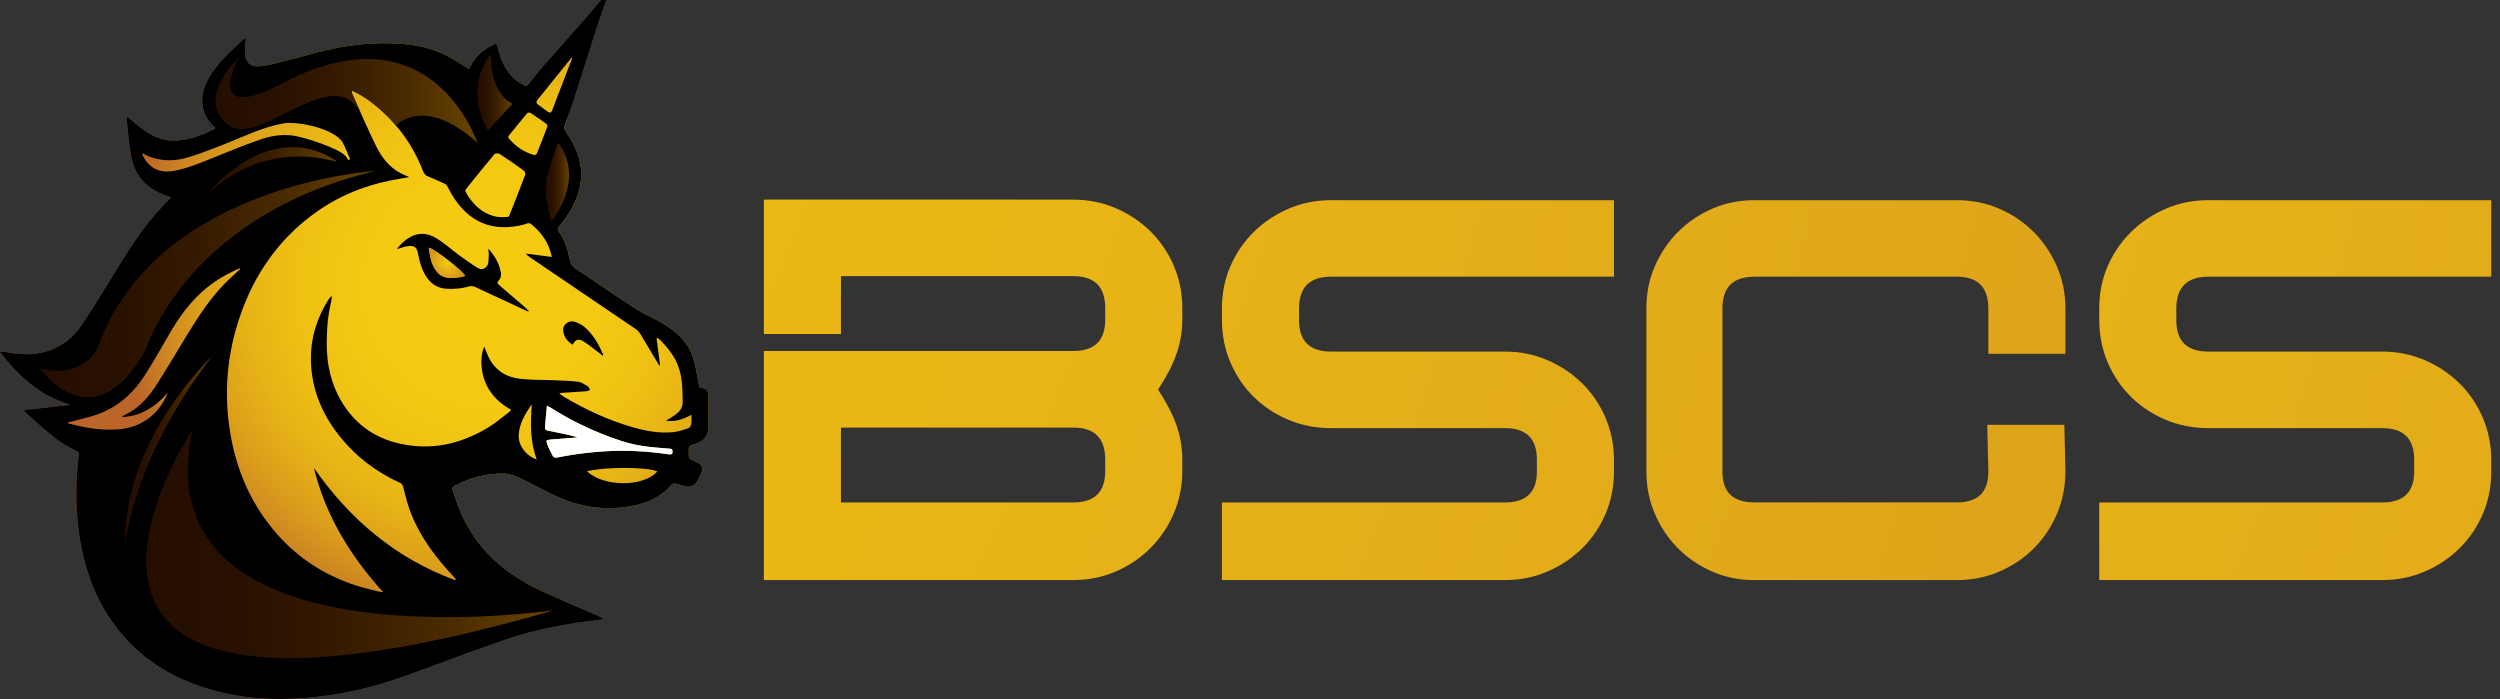 <svg width="143" height="40" viewBox="0 0 143 40" fill="none" xmlns="http://www.w3.org/2000/svg">
<rect x="0" y="0" width="143" height="40" fill="#333333" stroke="none"/>
<path d="M33.806 1.632C33.138 3.37 32.954 5.457 32.292 7.197C32.263 7.271 32.281 7.387 32.321 7.459C32.48 7.743 32.677 8.006 32.823 8.295C33.293 9.222 33.38 10.182 33.035 11.174C32.804 11.836 32.432 12.414 31.982 12.944C31.891 13.052 31.881 13.134 31.964 13.252C32.271 13.69 32.461 14.178 32.557 14.705C32.607 14.983 32.688 15.218 32.962 15.393C33.759 15.9 34.53 16.446 35.316 16.971C35.748 17.26 36.182 17.55 36.63 17.813C37.028 18.048 37.454 18.234 37.855 18.464C38.653 18.925 39.327 19.522 39.629 20.418C39.798 20.919 39.865 21.455 39.974 21.976C39.993 22.064 39.974 22.154 40.104 22.18C40.442 22.248 40.511 22.332 40.514 22.68C40.518 23.266 40.519 23.853 40.513 24.44C40.509 24.909 40.319 25.175 39.878 25.348C39.781 25.386 39.684 25.424 39.584 25.453C39.443 25.494 39.386 25.579 39.394 25.727C39.421 26.31 39.298 26.162 39.839 26.434C39.868 26.448 39.898 26.461 39.927 26.476C40.171 26.61 40.233 26.796 40.116 27.048C40.045 27.201 39.971 27.354 39.894 27.505C39.76 27.771 39.478 27.897 39.19 27.817C39.008 27.767 38.83 27.698 38.645 27.662C38.572 27.648 38.453 27.671 38.41 27.722C37.813 28.436 37.014 28.783 36.131 28.945C34.632 29.22 33.184 29.022 31.803 28.376C31.166 28.079 30.545 27.747 29.914 27.435C29.55 27.256 29.175 27.091 28.764 27.088C27.787 27.08 26.871 27.333 26.008 27.788C25.892 27.85 25.846 27.923 25.894 28.055C26.004 28.361 26.098 28.673 26.216 28.975C26.601 29.963 27.142 30.855 27.868 31.632C28.741 32.565 29.791 33.251 30.937 33.787C32.052 34.308 33.19 34.779 34.317 35.273C34.374 35.298 34.423 35.341 34.515 35.401C34.418 35.425 34.377 35.44 34.334 35.446C33.714 35.532 33.092 35.598 32.476 35.706C31.264 35.919 30.062 36.194 28.899 36.596C27.305 37.145 25.721 37.721 24.144 38.315C22.881 38.791 21.604 39.217 20.286 39.505C19.319 39.717 18.341 39.86 17.35 39.933C15.055 40.101 12.821 39.858 10.683 38.965C9.03 38.275 7.647 37.224 6.575 35.785C5.288 34.058 4.679 32.078 4.453 29.964C4.312 28.649 4.341 27.334 4.506 26.022C4.52 25.906 4.483 25.849 4.376 25.798C4.141 25.686 3.907 25.568 3.687 25.429C2.867 24.911 2.177 24.234 1.459 23.59C1.434 23.567 1.422 23.529 1.382 23.458C2.29 23.354 3.169 23.254 4.049 23.153C2.304 22.663 1.064 21.526 0 20.136C0.07 20.11 0.132 20.102 0.191 20.111C0.423 20.146 0.653 20.195 0.886 20.223C1.534 20.303 2.173 20.265 2.796 20.057C3.575 19.797 4.189 19.304 4.637 18.636C5.3 17.646 5.929 16.634 6.546 15.614C7.354 14.279 8.191 12.969 9.264 11.825C9.427 11.652 9.596 11.484 9.772 11.304C9.727 11.279 9.707 11.264 9.684 11.255C9.636 11.236 9.586 11.218 9.537 11.202C8.404 10.829 7.69 10.075 7.491 8.889C7.378 8.209 7.319 7.52 7.239 6.835C7.235 6.796 7.255 6.755 7.271 6.683C7.351 6.743 7.409 6.782 7.462 6.826C7.654 6.982 7.842 7.144 8.037 7.296C8.649 7.775 9.322 8.1 10.122 8.042C10.881 7.987 11.577 7.714 12.254 7.383C12.272 7.374 12.281 7.344 12.313 7.296C12.273 7.268 12.231 7.247 12.198 7.216C11.778 6.819 11.57 6.33 11.562 5.754C11.555 5.276 11.716 4.845 11.951 4.44C12.456 3.568 13.199 2.909 13.931 2.241C13.956 2.217 13.996 2.21 14.067 2.18C14.059 2.27 14.052 2.33 14.048 2.39C14.036 2.611 14.002 2.833 14.017 3.052C14.054 3.591 14.338 3.84 14.862 3.788C15.159 3.759 15.456 3.704 15.745 3.631C16.723 3.384 17.693 3.107 18.673 2.872C20.031 2.545 21.412 2.417 22.806 2.5C23.783 2.558 24.733 2.759 25.609 3.21C26.022 3.423 26.407 3.693 26.822 3.948C26.841 3.911 26.872 3.856 26.9 3.801C27.182 3.245 27.615 2.844 28.169 2.573C28.39 2.465 28.424 2.494 28.48 2.739C28.68 3.6 29.055 4.342 29.855 4.806C30.105 4.952 30.097 4.963 30.276 4.742C31.208 3.585 32.538 2.609 33.473 1.454" fill="url(#paint0_radial_8807_10429)"/>
<path d="M34.673 0.001C34.005 1.739 32.955 5.457 32.292 7.197C32.263 7.271 32.281 7.388 32.321 7.459C32.48 7.743 32.677 8.006 32.823 8.295C33.293 9.222 33.38 10.183 33.035 11.174C32.804 11.836 32.432 12.414 31.982 12.944C31.891 13.052 31.881 13.134 31.964 13.252C32.271 13.69 32.461 14.179 32.557 14.705C32.607 14.983 32.688 15.218 32.962 15.393C33.759 15.9 34.53 16.447 35.316 16.971C35.749 17.261 36.182 17.55 36.63 17.814C37.028 18.048 37.454 18.234 37.855 18.464C38.653 18.925 39.327 19.522 39.629 20.418C39.798 20.919 39.865 21.455 39.975 21.976C39.993 22.064 39.974 22.154 40.105 22.18C40.442 22.248 40.511 22.332 40.514 22.68C40.518 23.267 40.519 23.853 40.513 24.44C40.509 24.91 40.319 25.175 39.878 25.349C39.781 25.387 39.684 25.424 39.584 25.453C39.443 25.494 39.386 25.579 39.394 25.727C39.421 26.31 39.298 26.162 39.839 26.434C39.868 26.449 39.899 26.461 39.928 26.476C40.172 26.61 40.234 26.796 40.117 27.048C40.046 27.202 39.972 27.354 39.895 27.505C39.76 27.771 39.479 27.897 39.19 27.817C39.008 27.767 38.83 27.698 38.646 27.662C38.573 27.648 38.454 27.671 38.411 27.722C37.814 28.436 37.015 28.783 36.132 28.945C34.633 29.22 33.184 29.022 31.803 28.377C31.166 28.079 30.546 27.747 29.915 27.435C29.551 27.256 29.175 27.091 28.764 27.088C27.787 27.08 26.871 27.333 26.009 27.788C25.893 27.85 25.847 27.923 25.894 28.055C26.005 28.361 26.099 28.673 26.217 28.976C26.602 29.963 27.142 30.855 27.868 31.632C28.741 32.565 29.792 33.251 30.938 33.787C32.053 34.308 33.191 34.779 34.318 35.273C34.374 35.298 34.424 35.342 34.516 35.401C34.419 35.425 34.377 35.441 34.334 35.447C33.715 35.532 33.092 35.598 32.477 35.706C31.265 35.919 30.063 36.194 28.9 36.596C27.306 37.145 25.722 37.721 24.145 38.315C22.881 38.791 21.605 39.217 20.287 39.505C19.32 39.717 18.341 39.86 17.351 39.933C15.056 40.102 12.822 39.859 10.684 38.965C9.031 38.275 7.648 37.224 6.576 35.785C5.289 34.058 4.68 32.078 4.454 29.964C4.313 28.649 4.342 27.334 4.506 26.022C4.521 25.906 4.483 25.85 4.377 25.798C4.142 25.686 3.908 25.568 3.688 25.429C2.868 24.911 2.177 24.234 1.46 23.59C1.435 23.567 1.423 23.529 1.382 23.458C2.291 23.354 3.17 23.254 4.049 23.153C2.304 22.663 1.065 21.526 0.001 20.136C0.071 20.11 0.133 20.103 0.192 20.112C0.424 20.147 0.654 20.195 0.887 20.223C1.534 20.303 2.174 20.265 2.798 20.057C3.576 19.797 4.191 19.304 4.638 18.635C5.301 17.646 5.931 16.633 6.548 15.614C7.355 14.279 8.192 12.968 9.265 11.824C9.428 11.651 9.597 11.484 9.773 11.304C9.729 11.278 9.708 11.263 9.685 11.254C9.637 11.235 9.587 11.217 9.538 11.201C8.406 10.829 7.691 10.075 7.493 8.889C7.379 8.209 7.321 7.52 7.24 6.835C7.236 6.796 7.256 6.755 7.272 6.683C7.353 6.743 7.41 6.781 7.463 6.825C7.655 6.982 7.843 7.144 8.038 7.296C8.65 7.774 9.323 8.099 10.123 8.042C10.882 7.987 11.579 7.714 12.255 7.383C12.274 7.374 12.283 7.344 12.315 7.295C12.274 7.267 12.232 7.246 12.2 7.216C11.779 6.819 11.572 6.33 11.563 5.754C11.556 5.275 11.718 4.845 11.953 4.44C12.457 3.568 13.2 2.909 13.932 2.24C13.957 2.217 13.998 2.21 14.068 2.179C14.06 2.27 14.053 2.329 14.05 2.389C14.037 2.61 14.004 2.832 14.018 3.051C14.055 3.59 14.339 3.84 14.864 3.788C15.161 3.758 15.458 3.704 15.747 3.63C16.724 3.383 17.694 3.107 18.674 2.871C20.032 2.544 21.413 2.416 22.808 2.499C23.785 2.557 24.734 2.758 25.61 3.21C26.024 3.423 26.408 3.693 26.823 3.947C26.842 3.91 26.873 3.856 26.902 3.8C27.183 3.245 27.616 2.843 28.17 2.573C28.392 2.465 28.425 2.494 28.482 2.738C28.681 3.599 29.057 4.341 29.857 4.806C30.107 4.951 30.099 4.963 30.277 4.742C31.209 3.584 33.457 1.155 34.392 0M30.496 12.918C30.437 12.867 30.381 12.803 30.311 12.776C30.257 12.755 30.183 12.775 30.119 12.788C30.07 12.798 30.027 12.832 29.979 12.844C28.224 13.286 26.823 12.772 25.83 11.106C25.734 10.946 25.66 10.772 25.563 10.612C25.533 10.561 25.468 10.524 25.411 10.498C25.109 10.361 24.808 10.219 24.5 10.099C24.34 10.036 24.253 9.936 24.194 9.779C23.621 8.286 22.703 7.042 21.47 6.028C21.063 5.693 20.627 5.399 20.12 5.175C20.12 5.234 20.107 5.28 20.122 5.313C20.58 6.327 21.02 7.35 21.509 8.349C21.82 8.986 22.249 9.548 22.896 9.898C23.053 9.982 23.222 10.044 23.413 10.129C23.038 10.196 22.694 10.252 22.352 10.319C20.699 10.647 19.186 11.302 17.837 12.315C15.875 13.787 14.55 15.721 13.749 18.027C13.071 19.978 12.834 21.983 13.068 24.035C13.344 26.448 14.184 28.633 15.79 30.485C17.105 32.001 18.745 33.02 20.67 33.583C21.019 33.685 21.375 33.763 21.729 33.851C21.77 33.861 21.815 33.861 21.918 33.872C20.028 31.785 18.621 29.484 17.954 26.764C20.014 29.713 22.638 31.939 26.033 33.185C26.048 33.168 26.064 33.152 26.079 33.136C25.898 32.935 25.716 32.737 25.537 32.534C24.59 31.459 23.797 30.289 23.348 28.914C23.232 28.556 23.16 28.183 23.055 27.822C23.034 27.746 22.968 27.656 22.899 27.625C21.551 27.016 20.397 26.153 19.467 25.001C18.532 23.845 17.931 22.545 17.805 21.047C17.684 19.624 18.04 18.323 18.797 17.123C18.841 17.053 18.897 16.99 18.992 16.936C18.967 17.082 18.949 17.229 18.916 17.373C18.742 18.126 18.688 18.89 18.689 19.661C18.69 20.802 18.917 21.89 19.487 22.886C20.228 24.177 21.33 25.012 22.782 25.356C24.634 25.795 26.352 25.414 27.95 24.436C28.37 24.178 28.746 23.85 29.142 23.553C29.171 23.531 29.191 23.495 29.236 23.439C28.248 22.89 27.644 22.083 27.545 20.947C27.513 20.579 27.541 20.212 27.695 19.826C27.787 20.046 27.857 20.229 27.94 20.406C28.292 21.157 28.914 21.561 29.708 21.662C30.319 21.739 30.942 21.719 31.559 21.746C32.059 21.768 32.562 21.773 33.057 21.832C33.257 21.857 33.447 21.995 33.629 22.102C33.688 22.137 33.709 22.237 33.748 22.308C33.678 22.332 33.609 22.373 33.537 22.379C33.069 22.415 32.601 22.442 32.132 22.473C32.102 22.475 32.072 22.485 31.992 22.5C32.08 22.57 32.132 22.622 32.193 22.659C33.434 23.399 34.731 24.011 36.122 24.418C36.91 24.649 37.707 24.804 38.529 24.717C38.821 24.686 39.109 24.583 39.389 24.485C39.461 24.46 39.527 24.337 39.541 24.25C39.565 24.094 39.547 23.933 39.547 23.727C39.063 23.985 38.608 24.153 38.086 24.056C38.193 23.996 38.305 23.943 38.407 23.875C38.537 23.789 38.667 23.701 38.782 23.597C38.968 23.428 39.056 23.219 39.05 22.956C39.036 22.277 39.039 21.599 38.797 20.95C38.569 20.337 38.166 19.847 37.707 19.396C37.684 19.374 37.654 19.359 37.626 19.344C37.616 19.338 37.601 19.343 37.555 19.343C37.623 19.862 37.69 20.377 37.757 20.891C37.742 20.897 37.728 20.902 37.713 20.908C37.583 20.694 37.451 20.481 37.323 20.266C37.086 19.868 36.855 19.468 36.613 19.074C36.556 18.983 36.477 18.897 36.388 18.838C34.363 17.461 32.335 16.088 30.308 14.714C30.225 14.658 30.146 14.595 30.079 14.504C30.562 14.567 31.046 14.63 31.566 14.698C31.41 13.943 31.034 13.381 30.496 12.918ZM4.567 24.376C5.309 24.545 6.061 24.617 6.818 24.553C8.017 24.452 9.073 23.776 9.601 22.454C8.889 23.28 8.068 23.792 7.017 23.855C7.009 23.839 7.001 23.824 6.992 23.808C7.133 23.735 7.277 23.667 7.415 23.588C8.089 23.198 8.568 22.611 8.977 21.973C9.564 21.057 10.114 20.118 10.681 19.19C11.306 18.165 11.957 17.158 12.79 16.286C13.037 16.027 13.307 15.791 13.568 15.544C13.623 15.491 13.679 15.441 13.736 15.389C13.726 15.374 13.717 15.357 13.708 15.342C13.457 15.463 13.202 15.578 12.955 15.709C11.565 16.451 10.575 17.588 9.79 18.928C9.296 19.77 8.819 20.625 8.294 21.448C7.656 22.448 6.807 23.234 5.685 23.663C5.166 23.861 4.612 23.967 4.073 24.115C4.015 24.131 3.956 24.146 3.898 24.161C3.897 24.18 3.897 24.198 3.897 24.218C4.12 24.27 4.343 24.325 4.567 24.376ZM31.174 24.451C31.162 24.612 31.299 24.624 31.416 24.647C31.957 24.753 32.498 24.861 33.039 25.012C32.987 25.019 32.935 25.028 32.883 25.033C32.416 25.07 31.948 25.102 31.481 25.143C31.253 25.163 31.222 25.198 31.302 25.414C31.382 25.632 31.498 25.837 31.6 26.047C31.661 26.172 31.757 26.193 31.893 26.166C33.078 25.932 34.274 25.796 35.482 25.785C36.416 25.777 37.344 25.852 38.267 25.988C38.437 26.014 38.487 25.949 38.466 25.781C38.448 25.644 38.349 25.67 38.26 25.662C37.756 25.614 37.248 25.589 36.748 25.51C35.903 25.377 35.098 25.092 34.309 24.769C33.319 24.364 32.37 23.877 31.469 23.301C31.432 23.277 31.39 23.262 31.285 23.21C31.244 23.654 31.203 24.052 31.174 24.451ZM19.612 8.173C19.16 7.342 16.974 6.917 16.215 7.056C14.979 7.282 13.864 7.847 12.707 8.298C12.053 8.553 11.398 8.811 10.726 9.009C10.049 9.21 9.35 9.23 8.666 9.002C8.491 8.944 8.328 8.851 8.133 8.762C8.148 8.823 8.151 8.86 8.165 8.891C8.503 9.621 9.153 9.926 9.971 9.768C10.705 9.627 11.39 9.349 12.078 9.07C13.023 8.688 13.967 8.297 14.932 7.966C15.534 7.759 16.175 7.666 16.82 7.764C17.426 7.857 19.358 8.465 19.767 8.927C19.83 8.999 19.875 9.085 19.928 9.165C19.958 9.143 19.99 9.122 20.021 9.102C19.887 8.791 19.774 8.468 19.612 8.173ZM29.127 7.942C29.51 8.388 29.979 8.704 30.547 8.866C30.59 8.878 30.681 8.845 30.695 8.81C30.908 8.286 31.114 7.759 31.312 7.229C31.326 7.192 31.285 7.108 31.245 7.08C30.951 6.867 30.652 6.659 30.348 6.46C30.303 6.431 30.186 6.435 30.158 6.469C29.802 6.893 29.456 7.325 29.107 7.755C29.088 7.779 29.076 7.811 29.06 7.842C29.084 7.879 29.102 7.913 29.127 7.942ZM29.107 12.393C29.431 11.592 29.745 10.786 30.049 9.977C30.07 9.92 30.008 9.793 29.947 9.748C29.497 9.424 29.041 9.105 28.575 8.802C28.506 8.758 28.329 8.764 28.285 8.816C27.741 9.463 27.211 10.123 26.68 10.782C26.65 10.818 26.633 10.866 26.607 10.914C26.606 10.914 27.406 12.674 29.107 12.393ZM37.599 26.966C37.038 26.703 34.633 26.694 33.578 26.956C34.518 27.866 36.823 27.864 37.599 26.966ZM31.602 4.648C31.32 4.997 31.046 5.352 30.757 5.695C30.655 5.816 30.667 5.9 30.781 5.986C30.963 6.122 31.148 6.254 31.331 6.388C31.459 6.482 31.533 6.448 31.588 6.3C31.821 5.679 32.061 5.061 32.299 4.443C32.443 4.068 32.588 3.694 32.733 3.32C32.719 3.313 32.705 3.306 32.691 3.3C32.329 3.75 31.965 4.198 31.602 4.648ZM29.669 24.897C29.642 25.468 30.069 26.056 30.701 26.287C30.318 25.247 30.338 24.193 30.418 23.128C30.037 23.669 29.702 24.227 29.669 24.897Z" fill="black"/>
<path d="M31.285 23.209C31.244 23.654 31.202 24.052 31.173 24.451C31.162 24.613 31.299 24.624 31.416 24.647C31.957 24.753 32.498 24.861 33.039 25.012C32.987 25.019 32.935 25.029 32.883 25.033C32.416 25.07 31.948 25.102 31.481 25.143C31.253 25.163 31.222 25.198 31.302 25.414C31.382 25.632 31.498 25.838 31.6 26.047C31.661 26.172 31.757 26.193 31.893 26.166C33.078 25.932 34.274 25.796 35.482 25.785C36.416 25.777 37.344 25.852 38.267 25.989C38.437 26.014 38.487 25.949 38.466 25.781C38.447 25.644 38.349 25.67 38.26 25.662C37.756 25.614 37.248 25.589 36.748 25.51C35.902 25.378 35.098 25.092 34.308 24.769C33.319 24.364 32.37 23.877 31.469 23.301C31.432 23.277 31.39 23.261 31.285 23.209Z" fill="white"/>
<path d="M22.743 14.179C23.353 13.461 24.09 13.1 24.95 13.622C25.414 13.903 25.822 14.277 26.263 14.598C26.62 14.857 26.979 15.116 27.356 15.343C27.568 15.47 27.852 15.333 27.912 15.092C27.959 14.902 27.951 14.697 27.958 14.498C27.961 14.427 27.938 14.355 27.919 14.239C27.983 14.287 28.007 14.298 28.022 14.317C28.29 14.642 28.505 15 28.611 15.408C28.666 15.62 28.702 15.858 28.529 16.041C28.407 16.17 28.467 16.235 28.568 16.321C29.02 16.705 29.469 17.091 29.918 17.479C30.036 17.58 30.148 17.688 30.263 17.793C30.202 17.815 30.166 17.806 30.134 17.79C29.143 17.328 28.155 16.863 27.162 16.407C27.07 16.365 26.942 16.353 26.846 16.38C26.421 16.502 25.993 16.543 25.552 16.518C25.034 16.49 24.654 16.245 24.379 15.817C24.131 15.433 24.003 15.005 23.923 14.559C23.845 14.123 23.719 14.025 23.277 14.088C23.143 14.106 23.014 14.158 22.883 14.195C22.837 14.208 22.791 14.224 22.738 14.242C22.741 14.204 22.736 14.187 22.743 14.179ZM25.005 15.559C25.359 15.975 25.836 15.919 26.307 15.857C26.408 15.844 26.506 15.808 26.606 15.782C26.529 15.541 24.813 14.195 24.522 14.167C24.597 14.677 24.671 15.166 25.005 15.559Z" fill="black"/>
<path d="M32.757 19.721C32.892 19.425 33.091 19.347 33.372 19.525C33.705 19.736 34.009 19.992 34.325 20.23C34.374 20.266 34.419 20.305 34.492 20.365C34.492 20.298 34.5 20.27 34.491 20.249C34.218 19.655 33.91 19.083 33.387 18.666C33.263 18.567 33.112 18.495 32.963 18.434C32.751 18.349 32.538 18.362 32.363 18.527C32.175 18.703 32.188 18.93 32.263 19.144C32.348 19.39 32.521 19.574 32.757 19.721Z" fill="black"/>
<path d="M24.523 14.167C24.597 14.677 24.671 15.166 25.005 15.559C25.359 15.975 25.836 15.919 26.307 15.857C26.408 15.844 26.506 15.807 26.606 15.782C26.529 15.541 24.814 14.194 24.523 14.167Z" fill="url(#paint1_radial_8807_10429)"/>
<path d="M31.921 8.173C31.921 8.173 33.552 9.916 31.547 12.67C31.547 12.67 31.013 11.004 31.314 9.984C31.615 8.964 31.921 8.173 31.921 8.173Z" fill="url(#paint2_linear_8807_10429)"/>
<path d="M28.08 3.083C28.08 3.083 27.937 5.201 29.304 5.938L27.91 7.468C27.91 7.468 26.448 5.191 28.08 3.083Z" fill="url(#paint3_linear_8807_10429)"/>
<path d="M11.015 24.576C11.015 24.576 -2.561 44.844 31.711 34.901C31.711 34.901 7.975 38.42 11.015 24.576Z" fill="url(#paint4_linear_8807_10429)"/>
<path d="M12.137 20.365C12.137 20.365 7.013 25.179 7.165 31.111C7.165 31.111 7.624 26.175 12.137 20.365Z" fill="url(#paint5_linear_8807_10429)"/>
<path d="M21.468 9.781C21.468 9.781 8.848 10.522 5.559 19.958C5.559 19.958 4.692 21.719 2.27 21.057C2.27 21.057 5.355 25.442 8.362 19.958C8.362 19.958 10.645 12.366 21.468 9.781Z" fill="url(#paint6_linear_8807_10429)"/>
<path d="M27.308 8.172C27.308 8.172 24.681 0.132 15.944 4.871C15.944 4.871 11.865 7.169 13.598 3.375C13.598 3.375 11.206 5.565 12.98 7.094C14.754 8.624 18.984 3.447 20.627 6.441L20.123 5.312L20.121 5.174C20.121 5.174 21.544 5.774 22.645 7.173C22.645 7.174 24.258 5.409 27.308 8.172Z" fill="url(#paint7_linear_8807_10429)"/>
<path d="M19.275 9.253C19.275 9.253 15.704 6.227 11.321 11.701C11.321 11.701 14.177 7.876 19.275 9.253Z" fill="url(#paint8_linear_8807_10429)"/>
<path d="M67.627 18.284C67.627 18.956 67.517 19.607 67.297 20.237C67.077 20.867 66.725 21.549 66.242 22.284C66.725 23.019 67.077 23.701 67.297 24.331C67.517 24.96 67.627 25.612 67.627 26.284V26.945C67.627 27.806 67.465 28.614 67.139 29.37C66.813 30.126 66.368 30.787 65.801 31.354C65.234 31.921 64.573 32.367 63.816 32.692C63.061 33.018 62.252 33.18 61.391 33.18H43.693V20.079H48.102H50.117H61.392C62.609 20.079 63.219 19.481 63.219 18.284V17.622C63.219 16.405 62.609 15.796 61.392 15.796H48.102V19.103H43.693V11.419H61.392C62.253 11.419 63.062 11.582 63.817 11.907C64.573 12.233 65.234 12.673 65.802 13.23C66.368 13.786 66.814 14.442 67.14 15.198C67.465 15.954 67.628 16.763 67.628 17.623V18.284H67.627ZM63.219 26.284C63.219 25.066 62.609 24.457 61.392 24.457H48.102V28.74H61.392C62.609 28.74 63.219 28.142 63.219 26.945V26.284Z" fill="url(#paint9_radial_8807_10429)"/>
<path d="M92.318 26.991C92.318 27.85 92.155 28.657 91.829 29.411C91.504 30.165 91.058 30.819 90.491 31.374C89.924 31.929 89.263 32.369 88.507 32.694C87.752 33.019 86.943 33.181 86.082 33.181H69.895V28.741H86.082C87.3 28.741 87.909 28.153 87.909 26.977V26.284C87.909 25.087 87.3 24.489 86.082 24.489H76.131C75.269 24.489 74.462 24.331 73.706 24.016C72.95 23.701 72.289 23.266 71.722 22.709C71.155 22.154 70.709 21.497 70.384 20.741C70.058 19.986 69.895 19.166 69.895 18.285V17.623C69.895 16.763 70.058 15.96 70.384 15.214C70.709 14.468 71.155 13.818 71.722 13.261C72.289 12.705 72.95 12.264 73.706 11.938C74.462 11.612 75.269 11.45 76.131 11.45H92.319V15.827H76.131C74.913 15.827 74.304 16.437 74.304 17.654V18.315C74.304 19.512 74.913 20.11 76.131 20.11H86.082C86.943 20.11 87.752 20.273 88.507 20.598C89.264 20.922 89.924 21.362 90.491 21.917C91.058 22.472 91.504 23.127 91.829 23.881C92.155 24.635 92.318 25.441 92.318 26.3V26.991Z" fill="url(#paint10_radial_8807_10429)"/>
<path d="M118.142 26.977C118.142 27.838 117.979 28.645 117.654 29.401C117.328 30.157 116.888 30.814 116.331 31.37C115.775 31.926 115.118 32.367 114.363 32.693C113.607 33.019 112.798 33.181 111.938 33.181H100.349C99.488 33.181 98.684 33.019 97.939 32.693C97.194 32.367 96.543 31.926 95.986 31.37C95.43 30.814 94.989 30.157 94.663 29.401C94.337 28.646 94.175 27.838 94.175 26.977V17.623C94.175 16.763 94.337 15.96 94.663 15.214C94.989 14.468 95.43 13.818 95.986 13.261C96.542 12.705 97.193 12.264 97.939 11.938C98.684 11.612 99.488 11.45 100.349 11.45H111.938C112.799 11.45 113.607 11.613 114.363 11.941C115.119 12.269 115.775 12.714 116.332 13.274C116.888 13.835 117.329 14.49 117.655 15.239C117.98 15.988 118.143 16.794 118.143 17.654V20.236H113.734V17.654C113.734 16.437 113.136 15.827 111.939 15.827H100.349C99.131 15.827 98.522 16.435 98.522 17.649V26.98C98.522 28.153 99.131 28.739 100.349 28.739H111.938C113.135 28.739 113.734 28.152 113.734 26.976L113.67 24.299H118.08L118.142 26.977Z" fill="url(#paint11_radial_8807_10429)"/>
<path d="M142.499 26.991C142.499 27.85 142.336 28.657 142.011 29.411C141.685 30.165 141.239 30.819 140.673 31.374C140.106 31.929 139.444 32.369 138.689 32.694C137.933 33.019 137.124 33.181 136.264 33.181H120.076V28.741H136.264C137.481 28.741 138.09 28.153 138.09 26.977V26.284C138.09 25.087 137.481 24.489 136.264 24.489H126.312C125.451 24.489 124.643 24.331 123.887 24.016C123.132 23.701 122.47 23.266 121.903 22.709C121.337 22.154 120.89 21.497 120.565 20.741C120.239 19.986 120.077 19.166 120.077 18.285V17.623C120.077 16.763 120.239 15.96 120.565 15.214C120.89 14.468 121.337 13.818 121.903 13.261C122.47 12.705 123.132 12.264 123.887 11.938C124.643 11.612 125.451 11.45 126.312 11.45H142.5V15.827H126.312C125.094 15.827 124.485 16.437 124.485 17.654V18.315C124.485 19.512 125.094 20.11 126.312 20.11H136.264C137.124 20.11 137.933 20.273 138.689 20.598C139.445 20.922 140.106 21.362 140.673 21.917C141.239 22.472 141.685 23.127 142.011 23.881C142.336 24.635 142.499 25.441 142.499 26.3V26.991Z" fill="url(#paint12_radial_8807_10429)"/>
<defs>
<radialGradient id="paint0_radial_8807_10429" cx="0" cy="0" r="1" gradientUnits="userSpaceOnUse" gradientTransform="translate(27.548 16.411) rotate(180) scale(29.529)">
<stop stop-color="#F5CB11"/>
<stop offset="0.23" stop-color="#F4C912"/>
<stop offset="0.356" stop-color="#EFC113"/>
<stop offset="0.457" stop-color="#E7B316"/>
<stop offset="0.544" stop-color="#DCA01B"/>
<stop offset="0.622" stop-color="#CE8721"/>
<stop offset="0.694" stop-color="#BC6828"/>
<stop offset="0.698" stop-color="#BB6628"/>
</radialGradient>
<radialGradient id="paint1_radial_8807_10429" cx="0" cy="0" r="1" gradientUnits="userSpaceOnUse" gradientTransform="translate(25.565 15.033) scale(5.591 5.591)">
<stop stop-color="#F5CB11"/>
<stop offset="0.106" stop-color="#E2AA19"/>
<stop offset="0.223" stop-color="#D18C1F"/>
<stop offset="0.339" stop-color="#C57724"/>
<stop offset="0.452" stop-color="#BD6A27"/>
<stop offset="0.558" stop-color="#BB6628"/>
</radialGradient>
<linearGradient id="paint2_linear_8807_10429" x1="31.222" y1="10.421" x2="32.547" y2="10.421" gradientUnits="userSpaceOnUse">
<stop stop-color="#250E00"/>
<stop offset="0.238" stop-color="#291100"/>
<stop offset="0.484" stop-color="#361B00"/>
<stop offset="0.734" stop-color="#4A2B00"/>
<stop offset="0.986" stop-color="#674200"/>
<stop offset="1" stop-color="#694300"/>
</linearGradient>
<linearGradient id="paint3_linear_8807_10429" x1="27.308" y1="5.276" x2="29.304" y2="5.276" gradientUnits="userSpaceOnUse">
<stop stop-color="#250E00"/>
<stop offset="0.238" stop-color="#291100"/>
<stop offset="0.484" stop-color="#361B00"/>
<stop offset="0.734" stop-color="#4A2B00"/>
<stop offset="0.986" stop-color="#674200"/>
<stop offset="1" stop-color="#694300"/>
</linearGradient>
<linearGradient id="paint4_linear_8807_10429" x1="8.362" y1="31.111" x2="31.711" y2="31.111" gradientUnits="userSpaceOnUse">
<stop stop-color="#250E00"/>
<stop offset="0.238" stop-color="#291100"/>
<stop offset="0.484" stop-color="#361B00"/>
<stop offset="0.734" stop-color="#4A2B00"/>
<stop offset="0.986" stop-color="#674200"/>
<stop offset="1" stop-color="#694300"/>
</linearGradient>
<linearGradient id="paint5_linear_8807_10429" x1="7.162" y1="25.738" x2="12.137" y2="25.738" gradientUnits="userSpaceOnUse">
<stop stop-color="#250E00"/>
<stop offset="0.238" stop-color="#291100"/>
<stop offset="0.484" stop-color="#361B00"/>
<stop offset="0.734" stop-color="#4A2B00"/>
<stop offset="0.986" stop-color="#674200"/>
<stop offset="1" stop-color="#694300"/>
</linearGradient>
<linearGradient id="paint6_linear_8807_10429" x1="2.271" y1="16.249" x2="21.468" y2="16.249" gradientUnits="userSpaceOnUse">
<stop stop-color="#250E00"/>
<stop offset="0.238" stop-color="#291100"/>
<stop offset="0.484" stop-color="#361B00"/>
<stop offset="0.734" stop-color="#4A2B00"/>
<stop offset="0.986" stop-color="#674200"/>
<stop offset="1" stop-color="#694300"/>
</linearGradient>
<linearGradient id="paint7_linear_8807_10429" x1="12.326" y1="5.774" x2="27.308" y2="5.774" gradientUnits="userSpaceOnUse">
<stop stop-color="#250E00"/>
<stop offset="0.238" stop-color="#291100"/>
<stop offset="0.484" stop-color="#361B00"/>
<stop offset="0.734" stop-color="#4A2B00"/>
<stop offset="0.986" stop-color="#674200"/>
<stop offset="1" stop-color="#694300"/>
</linearGradient>
<linearGradient id="paint8_linear_8807_10429" x1="11.321" y1="10.06" x2="19.276" y2="10.06" gradientUnits="userSpaceOnUse">
<stop stop-color="#250E00"/>
<stop offset="0.238" stop-color="#291100"/>
<stop offset="0.484" stop-color="#361B00"/>
<stop offset="0.734" stop-color="#4A2B00"/>
<stop offset="0.986" stop-color="#674200"/>
<stop offset="1" stop-color="#694300"/>
</linearGradient>
<radialGradient id="paint9_radial_8807_10429" cx="0" cy="0" r="1" gradientUnits="userSpaceOnUse" gradientTransform="translate(-40.044 -18.311) scale(331.919 331.919)">
<stop stop-color="#F5CB11"/>
<stop offset="0.169" stop-color="#F0C213"/>
<stop offset="0.448" stop-color="#E1A919"/>
<stop offset="0.801" stop-color="#CA8022"/>
<stop offset="1" stop-color="#BB6628"/>
</radialGradient>
<radialGradient id="paint10_radial_8807_10429" cx="0" cy="0" r="1" gradientUnits="userSpaceOnUse" gradientTransform="translate(-40.044 -18.311) scale(331.919 331.919)">
<stop stop-color="#F5CB11"/>
<stop offset="0.169" stop-color="#F0C213"/>
<stop offset="0.448" stop-color="#E1A919"/>
<stop offset="0.801" stop-color="#CA8022"/>
<stop offset="1" stop-color="#BB6628"/>
</radialGradient>
<radialGradient id="paint11_radial_8807_10429" cx="0" cy="0" r="1" gradientUnits="userSpaceOnUse" gradientTransform="translate(-40.044 -18.311) scale(331.919 331.919)">
<stop stop-color="#F5CB11"/>
<stop offset="0.169" stop-color="#F0C213"/>
<stop offset="0.448" stop-color="#E1A919"/>
<stop offset="0.801" stop-color="#CA8022"/>
<stop offset="1" stop-color="#BB6628"/>
</radialGradient>
<radialGradient id="paint12_radial_8807_10429" cx="0" cy="0" r="1" gradientUnits="userSpaceOnUse" gradientTransform="translate(10.137 -18.311) scale(331.919 331.919)">
<stop stop-color="#F5CB11"/>
<stop offset="0.169" stop-color="#F0C213"/>
<stop offset="0.448" stop-color="#E1A919"/>
<stop offset="0.801" stop-color="#CA8022"/>
<stop offset="1" stop-color="#BB6628"/>
</radialGradient>
</defs>
</svg>
